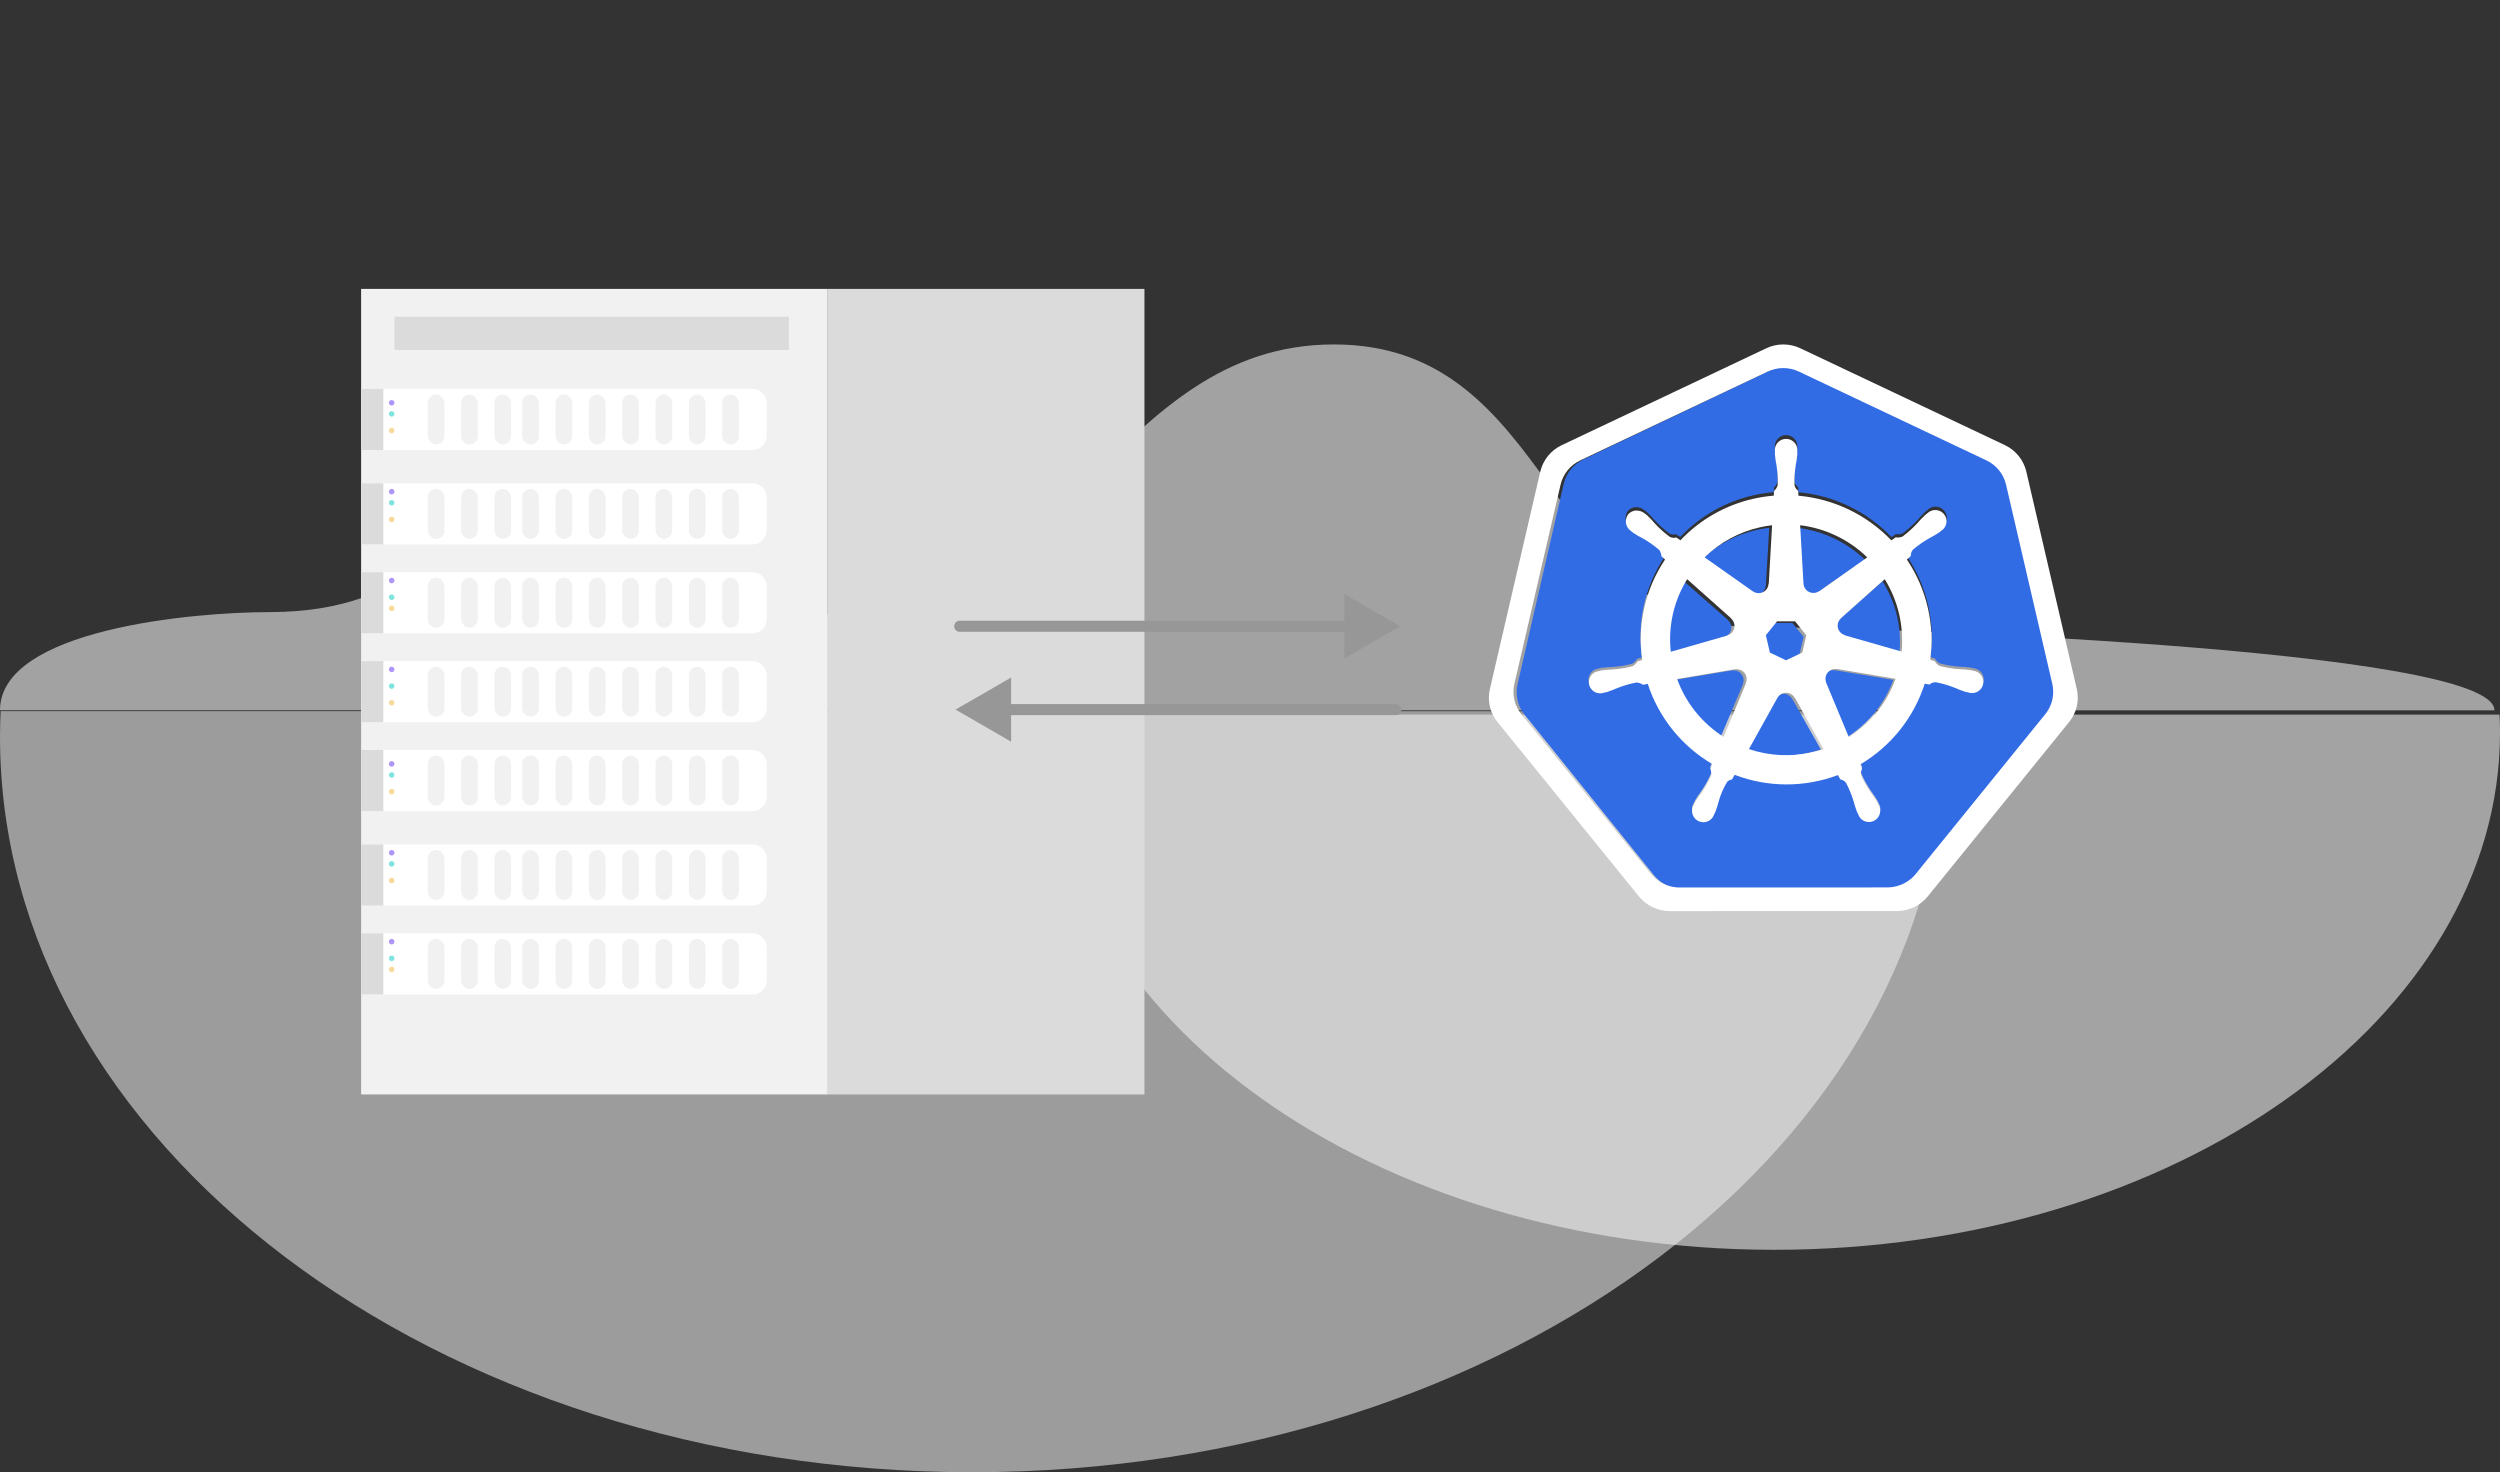 <svg width="450" height="265" viewBox="0 0 450 265" fill="none" xmlns="http://www.w3.org/2000/svg">
<rect x="0" y="0" width="450" height="265" fill="#333333" stroke="none"/>
<path d="M349.884 128.017C349.954 129.535 350 131.057 350 132.604C350 205.719 271.65 265 175.002 265C78.354 265 0 205.719 0 132.587C0 131.057 0.046 129.535 0.116 128L349.884 128.017Z" fill="#E2E2E2" fill-opacity="0.6"/>
<path d="M449.913 128.626C449.963 129.693 450 130.764 450 131.839C450 183.27 391.517 224.963 319.375 224.963C247.233 224.963 188.75 183.27 188.75 131.839C188.75 130.764 188.783 129.693 188.837 128.626H449.913Z" fill="#EFEFEF" fill-opacity="0.6"/>
<path d="M0 127.85C0 113.27 34.748 110.18 48.481 110.18C76.333 110.18 78.177 93.58 101.304 93.58C121.636 93.58 131.979 110.72 150.909 110.72C191.534 110.72 200.581 62 240.102 62C280.314 62 278.259 112.86 315.676 112.86C334.702 112.86 449 116.6 449 127.86L0 127.85Z" fill="#EDEDED" fill-opacity="0.6"/>
<path fill-rule="evenodd" clip-rule="evenodd" d="M316.806 106.935C316.214 107.215 315.512 107.154 314.98 106.774L314.963 106.784L306.247 100.731C309.022 98.06 312.503 96.201 316.299 95.365C317.012 95.207 317.734 95.085 318.46 95L317.858 105.414L317.814 105.434C317.786 106.078 317.399 106.655 316.806 106.935ZM324.149 105.401C324.18 106.044 324.568 106.62 325.161 106.899C325.754 107.178 326.456 107.116 326.988 106.736L327.019 106.749L335.678 100.734C332.382 97.571 328.117 95.557 323.538 95.001L324.14 105.398L324.149 105.401ZM330.938 111.562L338.851 104.623V104.624C341.274 108.485 342.345 113.015 341.902 117.527L331.652 114.634L331.643 114.592C331.009 114.421 330.522 113.922 330.375 113.293C330.229 112.665 330.447 112.009 330.942 111.584L330.938 111.562ZM329.816 120.622C329.953 120.616 330.091 120.627 330.226 120.653L330.244 120.631L340.795 122.378C339.237 126.667 336.265 130.325 332.348 132.774L328.253 123.083L328.266 123.066C327.888 122.204 328.27 121.204 329.132 120.796C329.345 120.694 329.578 120.635 329.816 120.622ZM312.097 120.665C312.92 120.678 313.627 121.24 313.81 122.026C313.895 122.387 313.86 122.764 313.711 123.103L313.742 123.141L309.689 132.736C305.799 130.298 302.839 126.669 301.269 122.414L311.727 120.675L311.745 120.696C311.861 120.674 311.979 120.664 312.097 120.665ZM322.569 125.789C322.258 125.221 321.653 124.866 320.994 124.867C320.336 124.868 319.731 125.224 319.421 125.793H319.413L314.27 134.905C317.952 136.133 321.911 136.333 325.703 135.481C326.406 135.324 327.093 135.136 327.763 134.917L322.608 125.789L322.569 125.789ZM310.333 114.643C310.969 114.473 311.457 113.974 311.604 113.345C311.751 112.716 311.532 112.058 311.035 111.635L311.044 111.593L303.087 104.621C300.659 108.492 299.617 113.045 300.126 117.56L310.325 114.677L310.333 114.643ZM320.997 119.089L318.062 117.706L317.334 114.61L319.365 112.132H322.625L324.65 114.614L323.924 117.709L320.997 119.089Z" fill="#326CE5"/>
<path fill-rule="evenodd" clip-rule="evenodd" d="M361.512 87.05L369.846 123.198L369.845 123.195C370.051 124.109 370.052 125.057 369.847 125.97C369.786 126.25 369.706 126.525 369.608 126.794C369.374 127.448 369.033 128.059 368.6 128.602L345.974 156.708L345.263 157.592C344.825 158.129 344.302 158.592 343.714 158.961C343.487 159.106 343.25 159.237 343.007 159.353C342.844 159.431 342.676 159.496 342.507 159.56C342.29 159.642 342.07 159.712 341.846 159.771C341.534 159.855 341.216 159.915 340.895 159.952C340.671 159.977 340.446 159.99 340.22 159.991L303.147 160H302.784C302.229 159.996 301.678 159.92 301.143 159.774C300.491 159.602 299.869 159.332 299.298 158.973C298.847 158.686 298.433 158.344 298.067 157.954C298.054 157.94 298.041 157.927 298.028 157.913C297.929 157.81 297.831 157.707 297.741 157.596L274.396 128.612C274.265 128.447 274.144 128.278 274.03 128.103C273.766 127.696 273.55 127.259 273.387 126.801C273.291 126.533 273.213 126.259 273.152 125.981C272.949 125.067 272.949 124.119 273.154 123.205L281.475 87.058C281.929 85.164 283.209 83.574 284.964 82.725L318.691 66.633C320.462 65.789 322.519 65.789 324.29 66.633L358.023 82.716C359.778 83.566 361.058 85.156 361.512 87.05ZM335.192 138.07C335.063 137.807 334.951 137.535 334.856 137.257V137.257C340.4 133.974 344.541 128.771 346.493 122.637C346.782 122.683 347.069 122.734 347.356 122.788C347.664 122.507 348.069 122.356 348.486 122.369C349.691 122.599 350.871 122.945 352.008 123.403C352.598 123.671 353.202 123.904 353.819 124.102C353.913 124.126 354.033 124.15 354.151 124.174C354.216 124.187 354.281 124.199 354.34 124.212C354.354 124.216 354.366 124.223 354.38 124.227L354.409 124.23C355.14 124.471 355.944 124.277 356.485 123.731C357.025 123.184 357.21 122.379 356.96 121.652C356.71 120.925 356.07 120.403 355.307 120.302C355.245 120.288 355.173 120.27 355.098 120.251C354.967 120.219 354.827 120.184 354.719 120.164C354.077 120.076 353.431 120.024 352.784 120.009C351.56 119.929 350.348 119.729 349.163 119.414C348.798 119.208 348.497 118.906 348.293 118.54L347.478 118.303C348.349 111.945 346.852 105.489 343.272 100.159C343.375 100.067 343.522 99.935 343.659 99.813C343.801 99.687 343.931 99.57 343.988 99.518C343.96 99.103 344.096 98.693 344.367 98.376C345.297 97.578 346.303 96.873 347.37 96.27C347.947 95.977 348.507 95.65 349.047 95.292C349.137 95.226 349.249 95.133 349.355 95.046C349.403 95.007 349.449 94.968 349.492 94.934C350.146 94.518 350.505 93.765 350.417 92.995C350.329 92.225 349.808 91.572 349.076 91.314C348.344 91.056 347.529 91.238 346.976 91.782C346.94 91.811 346.899 91.843 346.857 91.876C346.743 91.964 346.619 92.061 346.529 92.139C346.057 92.582 345.612 93.053 345.196 93.548C344.37 94.454 343.459 95.277 342.474 96.007C342.086 96.164 341.662 96.21 341.249 96.14L340.481 96.688C336.06 92.055 330.106 89.182 323.724 88.602C323.706 88.336 323.682 87.855 323.675 87.706L323.675 87.702C323.332 87.465 323.095 87.103 323.015 86.694C322.973 85.471 323.049 84.246 323.244 83.037C323.373 82.404 323.466 81.764 323.521 81.12C323.525 81.019 323.522 80.891 323.52 80.766C323.518 80.689 323.517 80.614 323.517 80.547C323.594 79.778 323.227 79.032 322.57 78.624C321.913 78.216 321.08 78.216 320.424 78.625C319.767 79.034 319.401 79.78 319.479 80.549C319.479 80.558 319.48 80.567 319.481 80.576C319.482 80.586 319.484 80.596 319.484 80.605C319.483 80.657 319.482 80.712 319.481 80.768C319.478 80.892 319.475 81.02 319.479 81.122C319.534 81.766 319.626 82.406 319.754 83.039C319.948 84.248 320.023 85.472 319.979 86.695C319.865 87.098 319.637 87.46 319.324 87.738L319.276 88.591C318.048 88.692 316.828 88.879 315.626 89.151C310.576 90.29 305.982 92.911 302.435 96.677C302.19 96.507 301.947 96.335 301.707 96.16C301.307 96.279 300.877 96.238 300.508 96.044C299.522 95.315 298.611 94.493 297.786 93.588C297.37 93.093 296.926 92.622 296.456 92.178C296.359 92.095 296.22 91.987 296.099 91.893C296.067 91.868 296.037 91.845 296.009 91.823C295.608 91.5 295.115 91.314 294.601 91.292C293.982 91.26 293.385 91.524 292.993 92.003C292.312 92.962 292.533 94.29 293.489 94.975L293.519 94.996C293.556 95.025 293.594 95.057 293.633 95.089C293.738 95.175 293.848 95.266 293.938 95.332C294.476 95.69 295.035 96.016 295.611 96.31C296.678 96.913 297.684 97.618 298.614 98.416C298.855 98.759 298.996 99.162 299.019 99.58L299.667 100.156C296.097 105.504 294.63 111.981 295.547 118.343L294.701 118.589C294.481 118.941 294.185 119.24 293.834 119.463C292.65 119.778 291.438 119.977 290.216 120.056C289.567 120.071 288.92 120.123 288.278 120.212C288.17 120.233 288.031 120.267 287.9 120.299C287.844 120.312 287.789 120.325 287.739 120.337L287.721 120.342L287.692 120.349C286.929 120.449 286.289 120.972 286.039 121.698C285.789 122.425 285.973 123.23 286.513 123.777C287.054 124.324 287.858 124.518 288.589 124.278C288.599 124.277 288.609 124.276 288.62 124.275C288.628 124.273 288.636 124.269 288.644 124.266C288.649 124.264 288.653 124.263 288.658 124.261C288.705 124.251 288.756 124.24 288.808 124.229C288.939 124.202 289.077 124.173 289.181 124.144C289.797 123.948 290.402 123.717 290.992 123.452C292.129 122.994 293.307 122.648 294.511 122.418C294.929 122.443 295.331 122.584 295.673 122.826L296.552 122.676C298.528 128.772 302.669 133.935 308.194 137.192L307.827 138.07C307.998 138.425 308.06 138.821 308.007 139.211C307.503 140.359 306.892 141.458 306.179 142.49C305.788 143.006 305.427 143.544 305.097 144.102C305.042 144.205 304.977 144.347 304.916 144.478C304.889 144.537 304.863 144.594 304.839 144.644C304.44 145.304 304.451 146.134 304.868 146.784C305.286 147.433 306.037 147.789 306.805 147.701C307.573 147.614 308.224 147.098 308.484 146.371L308.487 146.367V146.363C308.51 146.316 308.536 146.264 308.563 146.211C308.625 146.087 308.691 145.954 308.737 145.85C308.966 145.246 309.161 144.629 309.319 144.003C309.668 142.728 310.194 141.509 310.882 140.381C311.123 140.156 311.426 140.008 311.753 139.957L312.209 139.131C318.203 141.433 324.835 141.45 330.84 139.179C330.905 139.294 330.999 139.463 331.084 139.617C331.166 139.765 331.24 139.899 331.272 139.954C331.684 140.019 332.054 140.244 332.302 140.578C332.874 141.66 333.338 142.796 333.688 143.968C333.847 144.595 334.043 145.212 334.274 145.816C334.322 145.925 334.392 146.068 334.457 146.198C334.48 146.245 334.503 146.291 334.523 146.333C334.784 147.059 335.434 147.574 336.201 147.662C336.968 147.75 337.718 147.396 338.137 146.748C338.555 146.1 338.569 145.271 338.173 144.61C338.151 144.563 338.126 144.511 338.1 144.456C338.036 144.322 337.966 144.174 337.908 144.067C337.579 143.511 337.218 142.975 336.826 142.46C336.126 141.454 335.527 140.382 335.036 139.26C334.93 138.858 334.986 138.431 335.192 138.07Z" fill="#326CE5"/>
<path fill-rule="evenodd" clip-rule="evenodd" d="M364.726 84.84L373.832 124.064V124.065C374.293 126.124 373.793 128.279 372.47 129.931L346.969 161.387C345.614 163.024 343.594 163.978 341.459 163.991L300.549 164C298.413 163.987 296.393 163.032 295.039 161.393L269.529 129.94C269.385 129.762 269.252 129.578 269.127 129.388C268.101 127.816 267.757 125.901 268.171 124.074L277.262 84.848C277.759 82.794 279.159 81.068 281.076 80.147L317.933 62.687C319.868 61.771 322.117 61.771 324.052 62.687L360.913 80.137C362.83 81.059 364.23 82.785 364.726 84.84ZM369.187 126.719C369.285 126.451 369.364 126.178 369.426 125.9V125.901C369.631 124.993 369.63 124.051 369.425 123.142L361.078 87.191C360.623 85.307 359.341 83.725 357.583 82.88L323.797 66.884C322.023 66.044 319.962 66.044 318.189 66.884L284.407 82.887C282.65 83.731 281.367 85.313 280.912 87.196L272.579 123.149C272.373 124.057 272.372 124.999 272.577 125.908C272.637 126.185 272.715 126.458 272.812 126.725C272.975 127.18 273.191 127.615 273.455 128.02C273.569 128.195 273.692 128.364 273.822 128.527L297.205 157.354C297.293 157.463 297.389 157.563 297.486 157.664C297.501 157.68 297.516 157.695 297.531 157.711C297.898 158.098 298.313 158.438 298.765 158.724C299.336 159.081 299.959 159.35 300.612 159.521C301.147 159.667 301.7 159.742 302.255 159.746H302.619L339.752 159.737C339.978 159.736 340.203 159.723 340.428 159.698C340.75 159.662 341.068 159.602 341.381 159.518C341.605 159.459 341.826 159.388 342.043 159.307C342.213 159.245 342.38 159.177 342.544 159.102C342.787 158.986 343.023 158.856 343.25 158.712C343.839 158.345 344.363 157.885 344.803 157.351L345.514 156.471L368.176 128.518C368.611 127.977 368.952 127.37 369.187 126.719Z" fill="white"/>
<path fill-rule="evenodd" clip-rule="evenodd" d="M355.038 120.697L355.038 120.697C354.906 120.664 354.766 120.629 354.658 120.609C354.017 120.521 353.372 120.47 352.726 120.455C351.505 120.375 350.295 120.178 349.112 119.865C348.747 119.66 348.446 119.359 348.243 118.994L347.429 118.759C348.299 112.437 346.806 106.017 343.233 100.718C343.336 100.625 343.484 100.493 343.621 100.372L343.621 100.371C343.762 100.247 343.89 100.132 343.947 100.081C343.919 99.668 344.055 99.26 344.325 98.945C345.253 98.152 346.257 97.451 347.322 96.851C347.898 96.559 348.457 96.235 348.996 95.879C349.079 95.818 349.181 95.734 349.279 95.653C349.335 95.607 349.39 95.562 349.439 95.523C350.093 95.109 350.451 94.36 350.363 93.595C350.275 92.829 349.756 92.18 349.026 91.924C348.295 91.667 347.482 91.847 346.93 92.388C346.896 92.415 346.858 92.444 346.819 92.474C346.703 92.564 346.575 92.664 346.483 92.743C346.012 93.184 345.568 93.652 345.152 94.144C344.328 95.045 343.418 95.864 342.435 96.589C342.048 96.746 341.625 96.791 341.213 96.721L340.446 97.266C336.034 92.659 330.091 89.802 323.721 89.226C323.704 88.984 323.683 88.565 323.674 88.38L323.672 88.331C323.33 88.095 323.094 87.736 323.015 87.329C322.972 86.112 323.048 84.894 323.243 83.692C323.371 83.063 323.463 82.427 323.517 81.787C323.521 81.685 323.519 81.555 323.517 81.429V81.428V81.428V81.428V81.428V81.428V81.428V81.428V81.428V81.428V81.427V81.427V81.427V81.427C323.515 81.353 323.514 81.281 323.514 81.216C323.591 80.452 323.225 79.71 322.569 79.304C321.913 78.898 321.083 78.899 320.427 79.305C319.772 79.712 319.406 80.454 319.484 81.218C319.484 81.228 319.485 81.238 319.486 81.248C319.488 81.257 319.489 81.266 319.489 81.274C319.488 81.326 319.487 81.38 319.486 81.435L319.486 81.436C319.483 81.56 319.48 81.687 319.484 81.787C319.539 82.428 319.631 83.064 319.759 83.694C319.952 84.896 320.027 86.114 319.983 87.33C319.869 87.73 319.642 88.09 319.329 88.366L319.282 89.215C318.056 89.315 316.839 89.501 315.639 89.772C310.599 90.905 306.015 93.51 302.474 97.254C302.229 97.086 301.986 96.915 301.746 96.74C301.347 96.859 300.918 96.818 300.549 96.625C299.566 95.901 298.656 95.083 297.833 94.183C297.418 93.691 296.975 93.224 296.507 92.782C296.423 92.711 296.309 92.622 296.201 92.537C296.151 92.499 296.103 92.46 296.059 92.426C295.659 92.105 295.167 91.921 294.654 91.899C294.036 91.867 293.44 92.129 293.049 92.606C292.369 93.559 292.59 94.88 293.544 95.562L293.575 95.584C293.607 95.609 293.639 95.636 293.673 95.663L293.673 95.664C293.782 95.753 293.898 95.849 293.992 95.917C294.529 96.273 295.087 96.598 295.662 96.89C296.727 97.49 297.731 98.191 298.659 98.985C298.9 99.325 299.04 99.726 299.064 100.141L299.709 100.715C296.146 106.033 294.682 112.473 295.598 118.799L294.754 119.043C294.534 119.393 294.238 119.689 293.888 119.911C292.706 120.225 291.497 120.423 290.276 120.503C289.63 120.518 288.984 120.569 288.343 120.658C288.2 120.684 288.005 120.733 287.843 120.773L287.843 120.773L287.805 120.782L287.787 120.786L287.759 120.795C286.998 120.894 286.359 121.414 286.11 122.136C285.86 122.859 286.044 123.659 286.583 124.203C287.122 124.746 287.925 124.939 288.654 124.701L288.684 124.696C288.69 124.695 288.696 124.693 288.702 124.69L288.702 124.69C288.709 124.688 288.715 124.685 288.722 124.684C288.783 124.67 288.849 124.656 288.916 124.642L288.916 124.642C289.033 124.617 289.151 124.592 289.244 124.567C289.859 124.372 290.462 124.142 291.051 123.878C292.186 123.423 293.362 123.079 294.564 122.85C294.981 122.875 295.382 123.016 295.722 123.257L296.601 123.107C298.573 129.169 302.706 134.302 308.221 137.54L307.854 138.414C308.025 138.766 308.088 139.161 308.034 139.548C307.532 140.69 306.921 141.782 306.211 142.808C305.82 143.321 305.459 143.856 305.13 144.41C305.079 144.505 305.02 144.633 304.964 144.754C304.931 144.824 304.9 144.892 304.871 144.95C304.475 145.607 304.487 146.431 304.904 147.076C305.321 147.72 306.069 148.074 306.834 147.987C307.6 147.9 308.249 147.389 308.51 146.668L308.513 146.664V146.659C308.539 146.606 308.569 146.547 308.599 146.487L308.599 146.486L308.6 146.486L308.6 146.486C308.659 146.369 308.72 146.247 308.762 146.15C308.992 145.549 309.186 144.936 309.344 144.313C309.692 143.046 310.217 141.833 310.904 140.712C311.144 140.487 311.447 140.34 311.773 140.29L312.23 139.468C318.211 141.757 324.83 141.773 330.823 139.515C330.886 139.627 330.976 139.788 331.058 139.937L331.058 139.937L331.061 139.941L331.061 139.942C331.145 140.094 331.222 140.231 331.253 140.286C331.665 140.352 332.034 140.575 332.282 140.908C332.853 141.984 333.316 143.113 333.666 144.279C333.825 144.902 334.02 145.515 334.25 146.116C334.298 146.225 334.369 146.366 334.433 146.495L334.433 146.496L334.475 146.579L334.5 146.63C334.76 147.351 335.409 147.864 336.174 147.951C336.94 148.039 337.689 147.687 338.106 147.043C338.524 146.399 338.538 145.574 338.142 144.917L338.126 144.883L338.1 144.829L338.063 144.751L338.063 144.751C338.002 144.621 337.935 144.48 337.88 144.377C337.551 143.824 337.19 143.291 336.799 142.779C336.101 141.779 335.503 140.713 335.013 139.597C334.907 139.198 334.962 138.773 335.168 138.414C335.039 138.152 334.927 137.882 334.832 137.605C340.365 134.341 344.499 129.168 346.447 123.069C346.708 123.11 347.162 123.189 347.309 123.219C347.616 122.939 348.02 122.79 348.436 122.802C349.638 123.031 350.815 123.375 351.95 123.831C352.539 124.097 353.142 124.328 353.758 124.525C353.849 124.549 353.965 124.572 354.079 124.595C354.148 124.608 354.216 124.622 354.279 124.636C354.286 124.638 354.293 124.64 354.299 124.643C354.306 124.645 354.312 124.647 354.318 124.649L354.347 124.653C355.076 124.891 355.878 124.698 356.417 124.155C356.956 123.612 357.139 122.812 356.891 122.09C356.642 121.368 356.004 120.848 355.244 120.747C355.182 120.733 355.111 120.715 355.038 120.697ZM336.099 100.329L327.487 106.403L327.457 106.389C326.928 106.772 326.231 106.836 325.641 106.554C325.051 106.272 324.664 105.691 324.634 105.041L324.625 105.036L324.026 94.538C328.579 95.1 332.821 97.135 336.098 100.329H336.099ZM323.117 111.837H319.877L317.856 114.339L318.58 117.466L321.499 118.862L324.41 117.468L325.132 114.343L323.117 111.837ZM316.828 94.905C317.537 94.746 318.255 94.624 318.978 94.538L318.378 105.052L318.334 105.073C318.307 105.724 317.922 106.306 317.332 106.589C316.743 106.873 316.045 106.81 315.516 106.428L315.499 106.437L306.832 100.323C309.591 97.626 313.053 95.749 316.828 94.905ZM311.602 111.294L303.689 104.253V104.253C301.275 108.162 300.239 112.76 300.744 117.32L310.887 114.408L310.895 114.374C311.527 114.202 312.013 113.699 312.159 113.063C312.305 112.428 312.087 111.764 311.593 111.336L311.602 111.294ZM314.283 122.957L310.253 132.645C306.385 130.182 303.442 126.518 301.881 122.221L312.281 120.463L312.299 120.486C312.414 120.464 312.53 120.454 312.647 120.455C313.24 120.464 313.788 120.766 314.111 121.261C314.433 121.755 314.487 122.377 314.253 122.918L314.283 122.957ZM314.809 134.835C318.471 136.075 322.408 136.276 326.179 135.416V135.417C326.88 135.258 327.563 135.068 328.229 134.847L323.101 125.631H323.063C322.752 125.059 322.151 124.702 321.497 124.703C320.843 124.703 320.242 125.061 319.932 125.634H319.924L314.809 134.835ZM332.787 132.684L328.716 122.897L328.728 122.88C328.353 122.01 328.732 121.001 329.589 120.589C329.801 120.485 330.033 120.426 330.269 120.413C330.406 120.407 330.543 120.417 330.677 120.443L330.695 120.421L341.188 122.185C339.639 126.517 336.683 130.211 332.787 132.685V132.684ZM342.289 117.285L342.289 117.286L342.289 117.286C342.289 117.286 342.289 117.286 342.289 117.285ZM332.095 114.364L342.289 117.285C342.729 112.73 341.663 108.156 339.254 104.257L331.385 111.264L331.389 111.284C330.896 111.713 330.68 112.375 330.825 113.01C330.971 113.645 331.455 114.148 332.086 114.322L332.095 114.364Z" fill="white"/>
<rect x="65" y="52" width="84" height="145" fill="#F1F1F1"/>
<rect x="149" y="52" width="57" height="145" fill="#DBDBDB"/>
<rect x="71" y="57" width="71" height="6" fill="#DBDBDB"/>
<path d="M65 70H135.475C136.869 70 138 71.153 138 72.575V78.425C138 79.847 136.869 81 135.475 81H65V70Z" fill="white"/>
<rect x="130" y="71" width="3" height="9" rx="1.5" fill="#F1F1F1"/>
<rect x="124" y="71" width="3" height="9" rx="1.5" fill="#F1F1F1"/>
<rect x="118" y="71" width="3" height="9" rx="1.5" fill="#F1F1F1"/>
<rect x="112" y="71" width="3" height="9" rx="1.5" fill="#F1F1F1"/>
<rect x="106" y="71" width="3" height="9" rx="1.5" fill="#F1F1F1"/>
<rect x="100" y="71" width="3" height="9" rx="1.5" fill="#F1F1F1"/>
<rect x="94" y="71" width="3" height="9" rx="1.5" fill="#F1F1F1"/>
<rect x="89" y="71" width="3" height="9" rx="1.5" fill="#F1F1F1"/>
<rect x="83" y="71" width="3" height="9" rx="1.5" fill="#F1F1F1"/>
<rect x="77" y="71" width="3" height="9" rx="1.5" fill="#F1F1F1"/>
<rect x="65" y="70" width="4" height="11" fill="#DBDBDB"/>
<path d="M70.5 73C70.776 73 71 72.776 71 72.5C71 72.224 70.776 72 70.5 72C70.224 72 70 72.224 70 72.5C70 72.776 70.224 73 70.5 73Z" fill="#AE95F8"/>
<path d="M70.5 75C70.776 75 71 74.776 71 74.5C71 74.224 70.776 74 70.5 74C70.224 74 70 74.224 70 74.5C70 74.776 70.224 75 70.5 75Z" fill="#7FE3DE"/>
<path d="M70.5 78C70.776 78 71 77.776 71 77.5C71 77.224 70.776 77 70.5 77C70.224 77 70 77.224 70 77.5C70 77.776 70.224 78 70.5 78Z" fill="#F7D999"/>
<path d="M65 87H135.475C136.869 87 138 88.153 138 89.575V95.425C138 96.847 136.869 98 135.475 98H65V87V87Z" fill="white"/>
<rect x="130" y="88" width="3" height="9" rx="1.5" fill="#F1F1F1"/>
<rect x="124" y="88" width="3" height="9" rx="1.5" fill="#F1F1F1"/>
<rect x="118" y="88" width="3" height="9" rx="1.5" fill="#F1F1F1"/>
<rect x="112" y="88" width="3" height="9" rx="1.5" fill="#F1F1F1"/>
<rect x="106" y="88" width="3" height="9" rx="1.5" fill="#F1F1F1"/>
<rect x="100" y="88" width="3" height="9" rx="1.5" fill="#F1F1F1"/>
<rect x="94" y="88" width="3" height="9" rx="1.5" fill="#F1F1F1"/>
<rect x="89" y="88" width="3" height="9" rx="1.5" fill="#F1F1F1"/>
<rect x="83" y="88" width="3" height="9" rx="1.5" fill="#F1F1F1"/>
<rect x="77" y="88" width="3" height="9" rx="1.5" fill="#F1F1F1"/>
<rect x="65" y="87" width="4" height="11" fill="#DBDBDB"/>
<path d="M70.5 89C70.776 89 71 88.776 71 88.5C71 88.224 70.776 88 70.5 88C70.224 88 70 88.224 70 88.5C70 88.776 70.224 89 70.5 89Z" fill="#AE95F8"/>
<path d="M70.5 91C70.776 91 71 90.776 71 90.5C71 90.224 70.776 90 70.5 90C70.224 90 70 90.224 70 90.5C70 90.776 70.224 91 70.5 91Z" fill="#7FE3DE"/>
<path d="M70.5 94C70.776 94 71 93.776 71 93.5C71 93.224 70.776 93 70.5 93C70.224 93 70 93.224 70 93.5C70 93.776 70.224 94 70.5 94Z" fill="#F7D999"/>
<path d="M65 103H135.475C136.869 103 138 104.153 138 105.574V111.426C138 112.847 136.869 114 135.475 114H65V103V103Z" fill="white"/>
<rect x="130" y="104" width="3" height="9" rx="1.5" fill="#F1F1F1"/>
<rect x="124" y="104" width="3" height="9" rx="1.5" fill="#F1F1F1"/>
<rect x="118" y="104" width="3" height="9" rx="1.5" fill="#F1F1F1"/>
<rect x="112" y="104" width="3" height="9" rx="1.5" fill="#F1F1F1"/>
<rect x="106" y="104" width="3" height="9" rx="1.5" fill="#F1F1F1"/>
<rect x="100" y="104" width="3" height="9" rx="1.5" fill="#F1F1F1"/>
<rect x="94" y="104" width="3" height="9" rx="1.5" fill="#F1F1F1"/>
<rect x="89" y="104" width="3" height="9" rx="1.5" fill="#F1F1F1"/>
<rect x="83" y="104" width="3" height="9" rx="1.5" fill="#F1F1F1"/>
<rect x="77" y="104" width="3" height="9" rx="1.5" fill="#F1F1F1"/>
<rect x="65" y="103" width="4" height="11" fill="#DBDBDB"/>
<path d="M70.5 105C70.776 105 71 104.776 71 104.5C71 104.224 70.776 104 70.5 104C70.224 104 70 104.224 70 104.5C70 104.776 70.224 105 70.5 105Z" fill="#AE95F8"/>
<path d="M70.5 108C70.776 108 71 107.776 71 107.5C71 107.224 70.776 107 70.5 107C70.224 107 70 107.224 70 107.5C70 107.776 70.224 108 70.5 108Z" fill="#7FE3DE"/>
<path d="M70.5 110C70.776 110 71 109.776 71 109.5C71 109.224 70.776 109 70.5 109C70.224 109 70 109.224 70 109.5C70 109.776 70.224 110 70.5 110Z" fill="#F7D999"/>
<path d="M65 119H135.475C136.869 119 138 120.153 138 121.574V127.426C138 128.847 136.869 130 135.475 130H65V119Z" fill="white"/>
<rect x="130" y="120" width="3" height="9" rx="1.5" fill="#F1F1F1"/>
<rect x="124" y="120" width="3" height="9" rx="1.5" fill="#F1F1F1"/>
<rect x="118" y="120" width="3" height="9" rx="1.5" fill="#F1F1F1"/>
<rect x="112" y="120" width="3" height="9" rx="1.5" fill="#F1F1F1"/>
<rect x="106" y="120" width="3" height="9" rx="1.5" fill="#F1F1F1"/>
<rect x="100" y="120" width="3" height="9" rx="1.5" fill="#F1F1F1"/>
<rect x="94" y="120" width="3" height="9" rx="1.5" fill="#F1F1F1"/>
<rect x="89" y="120" width="3" height="9" rx="1.5" fill="#F1F1F1"/>
<rect x="83" y="120" width="3" height="9" rx="1.5" fill="#F1F1F1"/>
<rect x="77" y="120" width="3" height="9" rx="1.5" fill="#F1F1F1"/>
<rect x="65" y="119" width="4" height="11" fill="#DBDBDB"/>
<path d="M70.5 121C70.776 121 71 120.776 71 120.5C71 120.224 70.776 120 70.5 120C70.224 120 70 120.224 70 120.5C70 120.776 70.224 121 70.5 121Z" fill="#AE95F8"/>
<path d="M70.5 124C70.776 124 71 123.776 71 123.5C71 123.224 70.776 123 70.5 123C70.224 123 70 123.224 70 123.5C70 123.776 70.224 124 70.5 124Z" fill="#7FE3DE"/>
<path d="M70.5 127C70.776 127 71 126.776 71 126.5C71 126.224 70.776 126 70.5 126C70.224 126 70 126.224 70 126.5C70 126.776 70.224 127 70.5 127Z" fill="#F7D999"/>
<path d="M65 135H135.475C136.869 135 138 136.153 138 137.574V143.426C138 144.847 136.869 146 135.475 146H65V135Z" fill="white"/>
<rect x="130" y="136" width="3" height="9" rx="1.5" fill="#F1F1F1"/>
<rect x="124" y="136" width="3" height="9" rx="1.5" fill="#F1F1F1"/>
<rect x="118" y="136" width="3" height="9" rx="1.5" fill="#F1F1F1"/>
<rect x="112" y="136" width="3" height="9" rx="1.5" fill="#F1F1F1"/>
<rect x="106" y="136" width="3" height="9" rx="1.5" fill="#F1F1F1"/>
<rect x="100" y="136" width="3" height="9" rx="1.5" fill="#F1F1F1"/>
<rect x="94" y="136" width="3" height="9" rx="1.5" fill="#F1F1F1"/>
<rect x="89" y="136" width="3" height="9" rx="1.5" fill="#F1F1F1"/>
<rect x="83" y="136" width="3" height="9" rx="1.5" fill="#F1F1F1"/>
<rect x="77" y="136" width="3" height="9" rx="1.5" fill="#F1F1F1"/>
<rect x="65" y="135" width="4" height="11" fill="#DBDBDB"/>
<path d="M70.5 138C70.776 138 71 137.776 71 137.5C71 137.224 70.776 137 70.5 137C70.224 137 70 137.224 70 137.5C70 137.776 70.224 138 70.5 138Z" fill="#AE95F8"/>
<path d="M70.5 140C70.776 140 71 139.776 71 139.5C71 139.224 70.776 139 70.5 139C70.224 139 70 139.224 70 139.5C70 139.776 70.224 140 70.5 140Z" fill="#7FE3DE"/>
<path d="M70.5 143C70.776 143 71 142.776 71 142.5C71 142.224 70.776 142 70.5 142C70.224 142 70 142.224 70 142.5C70 142.776 70.224 143 70.5 143Z" fill="#F7D999"/>
<path d="M65 152H135.475C136.869 152 138 153.153 138 154.574V160.426C138 161.847 136.869 163 135.475 163H65V152Z" fill="white"/>
<rect x="130" y="153" width="3" height="9" rx="1.5" fill="#F1F1F1"/>
<rect x="124" y="153" width="3" height="9" rx="1.5" fill="#F1F1F1"/>
<rect x="118" y="153" width="3" height="9" rx="1.5" fill="#F1F1F1"/>
<rect x="112" y="153" width="3" height="9" rx="1.5" fill="#F1F1F1"/>
<rect x="106" y="153" width="3" height="9" rx="1.5" fill="#F1F1F1"/>
<rect x="100" y="153" width="3" height="9" rx="1.5" fill="#F1F1F1"/>
<rect x="94" y="153" width="3" height="9" rx="1.5" fill="#F1F1F1"/>
<rect x="89" y="153" width="3" height="9" rx="1.5" fill="#F1F1F1"/>
<rect x="83" y="153" width="3" height="9" rx="1.5" fill="#F1F1F1"/>
<rect x="77" y="153" width="3" height="9" rx="1.5" fill="#F1F1F1"/>
<rect x="65" y="152" width="4" height="11" fill="#DBDBDB"/>
<path d="M70.5 154C70.776 154 71 153.776 71 153.5C71 153.224 70.776 153 70.5 153C70.224 153 70 153.224 70 153.5C70 153.776 70.224 154 70.5 154Z" fill="#AE95F8"/>
<path d="M70.5 156C70.776 156 71 155.776 71 155.5C71 155.224 70.776 155 70.5 155C70.224 155 70 155.224 70 155.5C70 155.776 70.224 156 70.5 156Z" fill="#7FE3DE"/>
<path d="M70.5 159C70.776 159 71 158.776 71 158.5C71 158.224 70.776 158 70.5 158C70.224 158 70 158.224 70 158.5C70 158.776 70.224 159 70.5 159Z" fill="#F7D999"/>
<path d="M65 168H135.475C136.869 168 138 169.153 138 170.574V176.426C138 177.847 136.869 179 135.475 179H65V168Z" fill="white"/>
<rect x="130" y="169" width="3" height="9" rx="1.5" fill="#F1F1F1"/>
<rect x="124" y="169" width="3" height="9" rx="1.5" fill="#F1F1F1"/>
<rect x="118" y="169" width="3" height="9" rx="1.5" fill="#F1F1F1"/>
<rect x="112" y="169" width="3" height="9" rx="1.5" fill="#F1F1F1"/>
<rect x="106" y="169" width="3" height="9" rx="1.5" fill="#F1F1F1"/>
<rect x="100" y="169" width="3" height="9" rx="1.5" fill="#F1F1F1"/>
<rect x="94" y="169" width="3" height="9" rx="1.5" fill="#F1F1F1"/>
<rect x="89" y="169" width="3" height="9" rx="1.5" fill="#F1F1F1"/>
<rect x="83" y="169" width="3" height="9" rx="1.5" fill="#F1F1F1"/>
<rect x="77" y="169" width="3" height="9" rx="1.5" fill="#F1F1F1"/>
<rect x="65" y="168" width="4" height="11" fill="#DBDBDB"/>
<path d="M70.5 170C70.776 170 71 169.776 71 169.5C71 169.224 70.776 169 70.5 169C70.224 169 70 169.224 70 169.5C70 169.776 70.224 170 70.5 170Z" fill="#AE95F8"/>
<path d="M70.5 173C70.776 173 71 172.776 71 172.5C71 172.224 70.776 172 70.5 172C70.224 172 70 172.224 70 172.5C70 172.776 70.224 173 70.5 173Z" fill="#7FE3DE"/>
<path d="M70.5 175C70.776 175 71 174.776 71 174.5C71 174.224 70.776 174 70.5 174C70.224 174 70 174.224 70 174.5C70 174.776 70.224 175 70.5 175Z" fill="#F7D999"/>
<path d="M172.75 111.728C172.198 111.728 171.75 112.176 171.75 112.728C171.75 113.281 172.198 113.728 172.75 113.728V111.728ZM252 112.728L242 106.955V118.502L252 112.728ZM172.75 113.728H243V111.728H172.75V113.728Z" fill="#979797"/>
<path d="M172 127.728L182 133.502V121.955L172 127.728ZM251.25 128.728C251.802 128.728 252.25 128.281 252.25 127.728C252.25 127.176 251.802 126.728 251.25 126.728V128.728ZM181 128.728H251.25V126.728H181V128.728Z" fill="#979797"/>
</svg>
